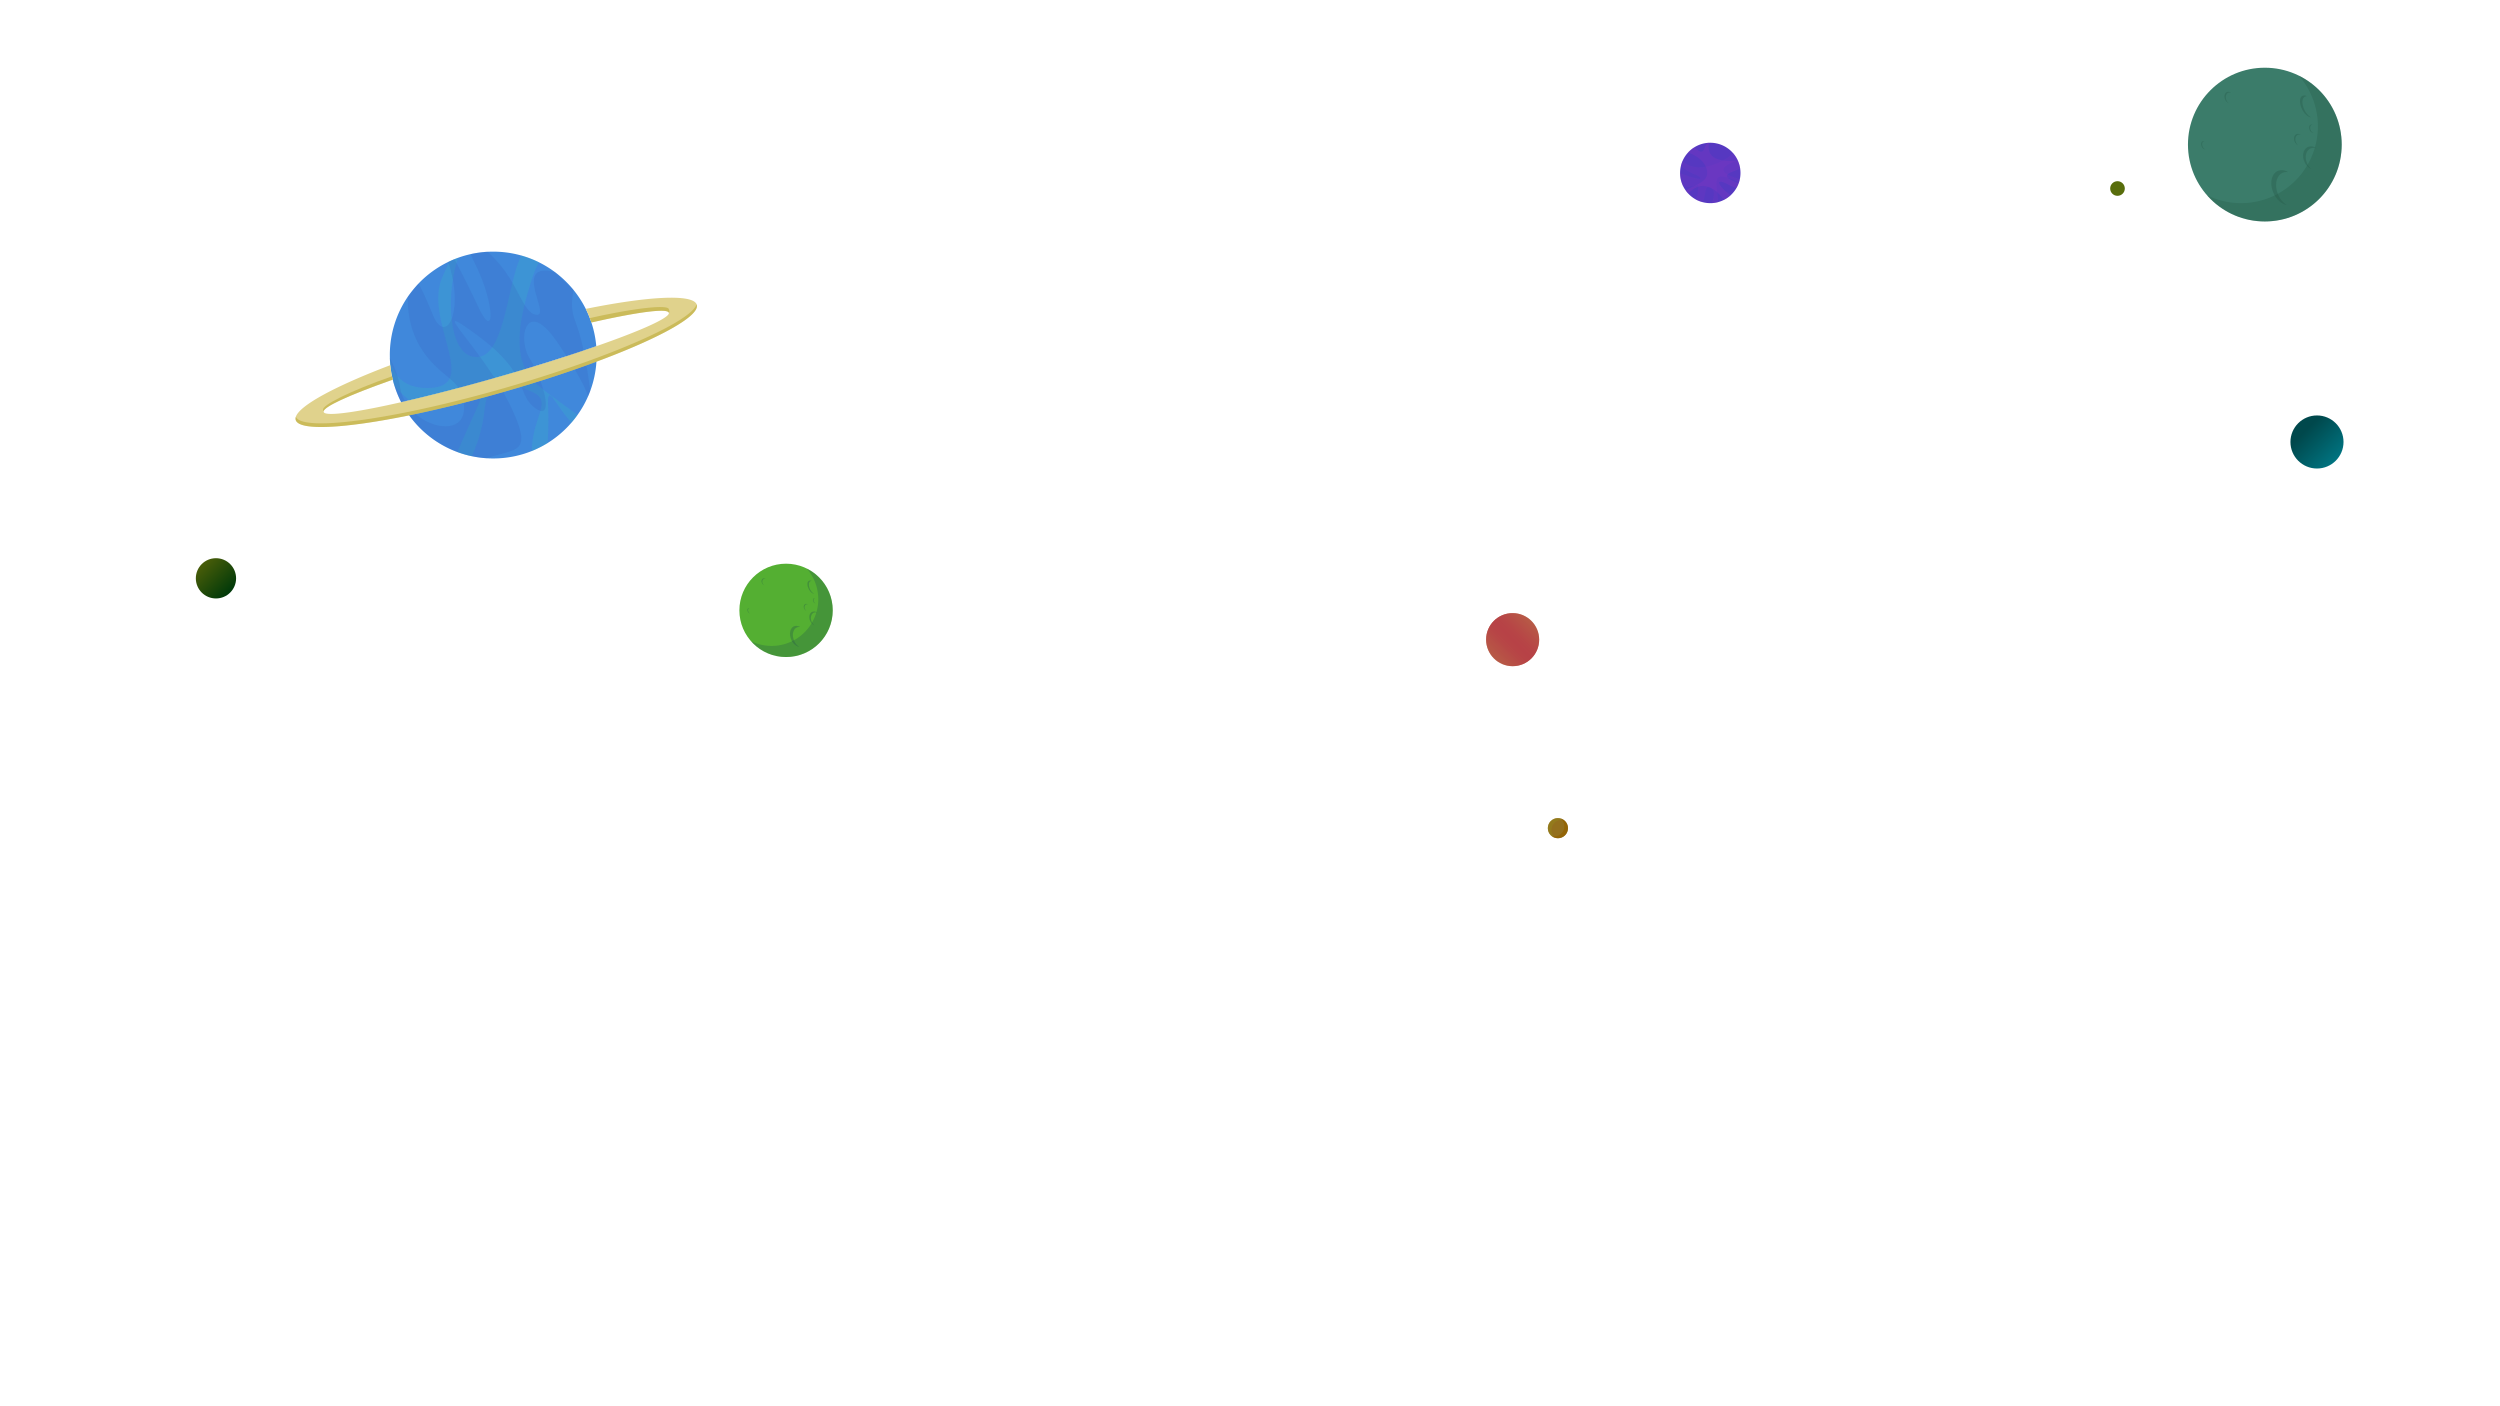 <svg xmlns="http://www.w3.org/2000/svg" xmlns:xlink="http://www.w3.org/1999/xlink" viewBox="0 0 1366 768"><defs><style>.a{isolation:isolate;}.b{fill:#b75d46;}.c{fill:url(#a);}.d{fill:#936f1d;}.e{fill:#936200;}.e,.j{opacity:0.75;}.e,.i,.j,.k,.r{mix-blend-mode:darken;}.f{fill:#93811d;opacity:0.58;}.f,.o,.v,.w{mix-blend-mode:lighten;}.g{fill:url(#b);}.h{fill:#3b7c6a;}.i,.k{fill:#255b49;}.i{opacity:0.31;}.k,.r{opacity:0.47;}.l{fill:#586d0c;}.m{fill:#54af32;}.n{fill:#4088db;}.o{fill:#36c2c1;opacity:0.22;}.p{fill:#3665c1;opacity:0.24;}.q{fill:#e0d28c;}.s{fill:#b2a122;}.t{fill:url(#c);}.u{fill:#5638c1;}.v{fill:#7236c1;}.v,.w{opacity:0.3;}.w{fill:#8636c1;}</style><linearGradient id="a" x1="813.559" y1="362.541" x2="839.438" y2="336.461" gradientUnits="userSpaceOnUse"><stop offset="0" stop-color="#b75d46" stop-opacity="0"/><stop offset="0.065" stop-color="#b75646" stop-opacity="0.176"/><stop offset="0.16" stop-color="#b74c46" stop-opacity="0.398"/><stop offset="0.253" stop-color="#b74546" stop-opacity="0.574"/><stop offset="0.342" stop-color="#b73f46" stop-opacity="0.699"/><stop offset="0.426" stop-color="#b73c46" stop-opacity="0.774"/><stop offset="0.5" stop-color="#b73b46" stop-opacity="0.8"/><stop offset="0.575" stop-color="#b73c46" stop-opacity="0.775"/><stop offset="0.659" stop-color="#b73f46" stop-opacity="0.701"/><stop offset="0.747" stop-color="#b74446" stop-opacity="0.579"/><stop offset="0.838" stop-color="#b74c46" stop-opacity="0.408"/><stop offset="0.931" stop-color="#b75546" stop-opacity="0.191"/><stop offset="1" stop-color="#b75d46" stop-opacity="0"/></linearGradient><linearGradient id="b" x1="110.036" y1="307.843" x2="125.536" y2="323.718" gradientUnits="userSpaceOnUse"><stop offset="0.074" stop-color="#455b09"/><stop offset="1" stop-color="#003909"/></linearGradient><linearGradient id="c" x1="1276.106" y1="251.606" x2="1255.227" y2="230.727" gradientUnits="userSpaceOnUse"><stop offset="0" stop-color="#007380"/><stop offset="0.784" stop-color="#00484c"/></linearGradient></defs><title>04-planets</title><g class="a"><circle class="b" cx="826.5" cy="349.5" r="14.5"/><circle class="c" cx="826.5" cy="349.5" r="14.5"/><circle class="d" cx="851.24" cy="452.51" r="5.5"/><path class="e" d="M856.74,452.51a5.497,5.497,0,0,1-5.5,5.5,5.68,5.68,0,0,1-1.43-.21h-.01c-.06-.02-.13-.03-.2-.05s-.13-.04-.2-.06a5.23,5.23,0,0,1-1.57-.87A4.471,4.471,0,0,0,849,457a1.925,1.925,0,0,0,.24.01,5.497,5.497,0,0,0,5.5-5.5,5.424,5.424,0,0,0-1.26-3.49,5.501,5.501,0,0,0-.8-.8c.06.02.13.03.2.05s.14.04.2.06a5.353,5.353,0,0,1,1.57.87A5.447,5.447,0,0,1,856.74,452.51Z"/><path class="f" d="M853.48,448.02a1.925,1.925,0,0,0-.24-.01,5.497,5.497,0,0,0-5.5,5.5A5.424,5.424,0,0,0,849,457a4.471,4.471,0,0,1-1.17-.18,5.496,5.496,0,0,1,3.41-9.81,5.68,5.68,0,0,1,1.43.21h.01A5.501,5.501,0,0,1,853.48,448.02Z"/><circle class="g" cx="118" cy="316" r="11"/><circle class="h" cx="1237.5" cy="79" r="42"/><path class="i" d="M1279.5,79a42.002,42.002,0,0,1-73.6,27.67,42.008,42.008,0,0,0,50.2-65.34A41.994,41.994,0,0,1,1279.5,79Z"/><g class="j"><path class="k" d="M1260.558,52.617a2.026,2.026,0,0,0-1.157.196c-1.72.875-1.8,4.181-.172,7.38a9.173,9.173,0,0,0,3.565,3.964c-1.62-.141-3.613-1.853-4.91-4.402-1.628-3.2-1.548-6.505.172-7.38A2.663,2.663,0,0,1,1260.558,52.617Z"/><path class="k" d="M1263.565,68.197a1.159,1.159,0,0,0-.538.125c-.823.419-.994,1.739-.379,2.947a2.942,2.942,0,0,0,1.47,1.434,2.557,2.557,0,0,1-2.068-1.553c-.615-1.208-.444-2.528.379-2.947A1.347,1.347,0,0,1,1263.565,68.197Z"/><path class="k" d="M1204.565,77.197a1.159,1.159,0,0,0-.538.125c-.823.419-.994,1.739-.379,2.947a2.942,2.942,0,0,0,1.47,1.434,2.557,2.557,0,0,1-2.068-1.553c-.615-1.208-.444-2.528.379-2.947A1.347,1.347,0,0,1,1204.565,77.197Z"/><path class="k" d="M1265.776,81.136a4.205,4.205,0,0,0-3.283-.012c-2.526,1.112-3.373,4.748-1.89,8.116a8.12,8.12,0,0,0,2.527,3.258,7.606,7.606,0,0,1-3.979-4.076c-1.483-3.368-.636-7.004,1.89-8.116A4.741,4.741,0,0,1,1265.776,81.136Z"/><path class="k" d="M1257.177,73.722a2.128,2.128,0,0,0-1.661-.006c-1.278.563-1.707,2.403-.957,4.107a4.109,4.109,0,0,0,1.279,1.649,3.849,3.849,0,0,1-2.014-2.063c-.75-1.705-.322-3.545.957-4.107A2.399,2.399,0,0,1,1257.177,73.722Z"/><path class="k" d="M1219.177,50.722a2.128,2.128,0,0,0-1.661-.006c-1.278.563-1.707,2.403-.957,4.107a4.109,4.109,0,0,0,1.279,1.649,3.849,3.849,0,0,1-2.014-2.063c-.75-1.705-.322-3.545.957-4.107A2.399,2.399,0,0,1,1219.177,50.722Z"/><path class="k" d="M1250.313,94.093a5.256,5.256,0,0,0-3.076.326c-3.548,1.546-4.627,6.904-2.421,11.964a12.409,12.409,0,0,0,4.704,5.662c-2.826-.503-5.73-3.011-7.337-6.696-2.206-5.06-1.126-10.418,2.421-11.964A6.154,6.154,0,0,1,1250.313,94.093Z"/></g><circle class="l" cx="1157" cy="103" r="4"/><circle class="m" cx="429.5" cy="333.5" r="25.5"/><path class="i" d="M455,333.5a25.501,25.501,0,0,1-44.686,16.8,25.505,25.505,0,0,0,30.479-39.671A25.496,25.496,0,0,1,455,333.5Z"/><g class="j"><path class="k" d="M443.5,317.482a1.23,1.23,0,0,0-.702.119c-1.044.531-1.093,2.538-.104,4.481a5.569,5.569,0,0,0,2.165,2.407c-.984-.085-2.194-1.125-2.981-2.673-.988-1.943-.94-3.95.104-4.481A1.617,1.617,0,0,1,443.5,317.482Z"/><path class="k" d="M445.325,326.941a.704.704,0,0,0-.326.076c-.5.254-.604,1.056-.23,1.789a1.786,1.786,0,0,0,.893.871,1.552,1.552,0,0,1-1.256-.943c-.373-.734-.269-1.535.23-1.789A.818.818,0,0,1,445.325,326.941Z"/><path class="k" d="M409.504,332.405a.704.704,0,0,0-.326.076c-.5.254-.604,1.056-.23,1.789a1.786,1.786,0,0,0,.893.871,1.552,1.552,0,0,1-1.256-.943c-.373-.734-.269-1.535.23-1.789A.818.818,0,0,1,409.504,332.405Z"/><path class="k" d="M446.667,334.797a2.553,2.553,0,0,0-1.993-.007c-1.534.675-2.048,2.883-1.148,4.928a4.93,4.93,0,0,0,1.534,1.978,4.618,4.618,0,0,1-2.416-2.474c-.9-2.045-.386-4.253,1.148-4.928A2.879,2.879,0,0,1,446.667,334.797Z"/><path class="k" d="M441.446,330.295a1.292,1.292,0,0,0-1.009-.004,1.849,1.849,0,0,0-.581,2.494,2.495,2.495,0,0,0,.776,1.001,2.337,2.337,0,0,1-1.223-1.252,1.849,1.849,0,0,1,.581-2.494A1.457,1.457,0,0,1,441.446,330.295Z"/><path class="k" d="M418.375,316.331a1.292,1.292,0,0,0-1.009-.004,1.849,1.849,0,0,0-.581,2.494,2.495,2.495,0,0,0,.776,1.001,2.337,2.337,0,0,1-1.223-1.252,1.849,1.849,0,0,1,.581-2.494A1.457,1.457,0,0,1,418.375,316.331Z"/><path class="k" d="M437.279,342.663a3.191,3.191,0,0,0-1.867.198c-2.154.939-2.809,4.192-1.47,7.264a7.534,7.534,0,0,0,2.856,3.438,6.605,6.605,0,0,1-4.454-4.066c-1.339-3.072-.684-6.325,1.47-7.264A3.736,3.736,0,0,1,437.279,342.663Z"/></g><path class="n" d="M326,194c0,1.22-.04,2.43-.11,3.63a55.891,55.891,0,0,1-3.36,15.9c-.36.99-.75,1.97-1.17,2.93a55.796,55.796,0,0,1-5.78,10.22,50.222,50.222,0,0,1-3.32,4.23,56.69,56.69,0,0,1-13.07,11.18,57.989,57.989,0,0,1-8.58,4.34,56.515,56.515,0,0,1-21.11,4.07c-1.15,0-2.29-.03-3.42-.11a55.263,55.263,0,0,1-8.3-1.12,54.271,54.271,0,0,1-7.84-2.26,56.672,56.672,0,0,1-26.34-20.06,55.973,55.973,0,0,1-4.4-7.19c.71-.16,1.43-.33,2.16-.49.79-.18,1.58-.37,2.38-.55.33-.08.66-.16,1-.24.71-.16,1.42-.33,2.13-.5.21-.05.42-.11.64-.16.81-.19,1.63-.39,2.46-.59.04-.01.08-.02.11-.03,1.08-.26,2.17-.53,3.27-.8s2.21-.55,3.34-.83c1.12-.28,2.26-.56,3.4-.86.57-.14,1.14-.29,1.72-.44s1.16-.3,1.74-.45c2.32-.6,4.68-1.21,7.08-1.85,6.33-1.68,12.9-3.49,19.63-5.4,1.03-.3,2.06-.59,3.1-.89,2.59-.74,5.16-1.49,7.69-2.24,2.02-.59,4.02-1.19,6-1.78,1.62-.49,3.23-.97,4.82-1.46,6.15-1.87,12.07-3.74,17.69-5.57q4.815-1.56,9.32-3.08,3.555-1.2,6.92-2.37C325.93,190.77,326,192.38,326,194Z"/><path class="n" d="M325.8,189.18q-3.36,1.17-6.92,2.37-4.5,1.515-9.32,3.08c-5.62,1.83-11.54,3.7-17.69,5.57-1.59.49-3.2.97-4.82,1.46-1.98.59-3.98,1.19-6,1.78-2.53.75-5.1,1.5-7.69,2.24-1.04.3-2.07.59-3.1.89-6.73,1.91-13.3,3.72-19.63,5.4-2.4.64-4.76,1.25-7.08,1.85q-.87.225-1.74.45c-2.88.74-5.71,1.45-8.46,2.13-1.1.27-2.19.54-3.27.8-.03.01-.07.02-.11.03-.83.2-1.65.4-2.46.59-.22.06-.43.11-.64.16-.72.17-1.43.33-2.13.5-.34.08-.67.16-1,.24-.8.18-1.59.37-2.38.55-.73.16-1.45.33-2.16.49a55.529,55.529,0,0,1-3.66-8.99c-.35-1.09-.65-2.2-.92-3.32-.15-.61-.29-1.23-.42-1.85-.1-.5-.2-1-.29-1.5-.08-.39-.14-.78-.2-1.17-.06-.32-.11-.64-.15-.97-.03-.21-.06-.42-.08-.63-.08-.59-.15-1.2-.21-1.8-.13-1.32-.21-2.66-.25-4.01v-.11c-.01-.46-.02-.94-.02-1.41a56.221,56.221,0,0,1,9.81-31.82,56.821,56.821,0,0,1,5.78-7.15l.07-.07V154.95a56.846,56.846,0,0,1,16.27-11.84c.22-.11.44-.21.66-.31.88-.41,1.78-.8,2.68-1.17q1.035-.42,2.1-.81a54.973,54.973,0,0,1,6.78-1.96,56.553,56.553,0,0,1,9.36-1.29c.99-.04,1.99-.07,2.99-.07a56.36,56.36,0,0,1,24.96,5.8,57.163,57.163,0,0,1,8.67,5.31,57.004,57.004,0,0,1,16.93,20.16,52.912,52.912,0,0,1,2.22,5.05c.31.79.59,1.58.86,2.39A56.261,56.261,0,0,1,325.8,189.18Z"/><path class="o" d="M315.58,226.68a50.222,50.222,0,0,1-3.32,4.23c-8.98-9.72-13.48-22.65-12.76-8.91a182.338,182.338,0,0,1-.31,20.09,57.989,57.989,0,0,1-8.58,4.34c.12-19.02,12.02-27.23-.11-32.43-14-6-23-15-26,12a81.233,81.233,0,0,1-6.72,23.27,54.271,54.271,0,0,1-7.84-2.26c8.72-21.18,20.43-40.76,10.89-37.68C249.5,213,241.5,231,225.5,220c-.59-.41-1.18-.83-1.76-1.28a52.017,52.017,0,0,1-8.2-7.95c-.35-1.09-.65-2.2-.92-3.32-.15-.61-.29-1.23-.42-1.85-.1-.5-.2-1-.29-1.5-.08-.39-.14-.78-.2-1.17-.06-.32-.11-.64-.15-.97-.03-.21-.06-.42-.08-.63-.08-.59-.15-1.2-.21-1.8-.13-1.32-.21-2.66-.25-4.01v-.08C214.47,204,219.55,212,233.5,212c30,0-2-36,8-60q2.13-5.1,4.09-9.2c.88-.41,1.78-.8,2.68-1.17q1.035-.42,2.1-.81c-6.83,19.12-5.98,56.08,11.13,54.18,14.49-1.61,16.02-41.47,23.37-55.38a56.557,56.557,0,0,1,9.59,3.68,58.971,58.971,0,0,0-3.96,9.7c-5.54,17.41-9.83,35.45-3.45,48.66A27.193,27.193,0,0,0,294.5,211C300.52,215.89,308.67,221.63,315.58,226.68Z"/><path class="p" d="M321.36,216.46c-1.72-4.68-5-11.25-11.8-21.83q-2.265-3.51-5.06-7.63c-17-25-22-2-15,9,.8,1.25,1.6,2.68,2.37,4.2,5.99,11.85,10.38,29.89.63,22.8-6.82-4.96-5.95-10.68-11.45-19.56-3.37-5.44-9.14-12.08-20.55-20.44-24.72-18.13-5.98-.95,9.76,23.57A142.452,142.452,0,0,1,279.5,223c12,25.61,2.23,21.76-13.42,27.39a56.607,56.607,0,0,1-46.88-30.63,55.597,55.597,0,0,1-4.58-12.31c-.15-.61-.29-1.23-.42-1.85-.1-.5-.2-1-.29-1.5-.08-.39-.14-.78-.2-1.17-.06-.32-.11-.64-.15-.97-.03-.21-.06-.42-.08-.63-.08-.59-.15-1.2-.21-1.8-.13-1.32-.21-2.66-.25-4.01,2.7,5.31,4.82,10.86,5.48,15.48a23.154,23.154,0,0,0,2.86,8.27c8.44,14.78,31.28,19.29,32.14,4.73.32-5.48-.81-9.09-2.87-12.03-4.3-6.19-12.67-9.45-20.13-20.97-6.79-10.49-7.86-21.74-7.69-28.82l5.78-7.15.07-.07c2.05,3.34,4.63,9.24,7.84,17.04,7,17,17-1,9-27-.2-.67-.39-1.29-.57-1.89,1.09-.53,2.21-1.02,3.34-1.48,3.84,6.89,9.15,17.76,13.23,26.37,9,19,9-2-2-24-.99-1.97-1.76-3.68-2.35-5.14a56.555,56.555,0,0,1,9.36-1.29A84.508,84.508,0,0,1,273.5,145c10,12,13,27,20,27s-13-28,8.33-23.67c.45.09.88.18,1.3.28l10.24,9.81c-.6,4.03-2,9.54,1.13,17.58a106.138,106.138,0,0,1,4.38,15.55c1.64,7.61,2.85,15.63,3.65,21.98Z"/><path class="q" d="M325.89,197.63c-14.82,5.51-31.86,11.12-50.14,16.37-18.66,5.36-36.43,9.73-52.15,12.95-35.27,7.21-60.26,8.64-62.02,2.53a2.456,2.456,0,0,1-.1-.72,2.932,2.932,0,0,1,.06-.58,4.489,4.489,0,0,1,.12-.46c2.09-6.34,22.09-16.99,51.61-28.19q.09.9.21,1.8c.02.21.05.42.08.63.05.33.09.65.15.97.06.39.12.78.2,1.17.09.5.19,1,.29,1.5.13.62.27,1.24.42,1.85-.36.13-.72.25-1.07.38-22.94,8.11-37.44,14.71-36.71,17.26v.01a1.263,1.263,0,0,0,.88.7c3.81,1.34,19.44-1.04,41.48-6.04,15.5-3.52,34.18-8.34,54.16-14.08,19.57-5.62,37.61-11.33,52.44-16.5,24.33-8.47,40.03-15.47,39.67-18.19a.295.295,0,0,0-.02-.1c-.71-2.5-15.89-.54-38.84,4.54-1.14.26-2.29.51-3.47.78-.27-.81-.55-1.6-.86-2.39a52.912,52.912,0,0,0-2.22-5.05c34.08-6.89,58.26-8.25,60.57-2.5a2.263,2.263,0,0,1,.08.24C382.48,172.68,360.13,184.9,325.89,197.63Z"/><g class="r"><path class="s" d="M214.62,207.45c-.36.13-.72.25-1.07.38-22.94,8.11-37.44,14.71-36.71,17.26-.07-.19-.29-.9-.34-1.09-.74-2.57,14.38-10.19,37.7-18.4C214.33,206.22,214.47,206.84,214.62,207.45Z"/><path class="s" d="M365.5,171c-.01,0-.02-.01-.03-.01a.295.295,0,0,0-.02-.1c-.71-2.5-15.89-.54-38.84,4.54-1.14.26-2.29.51-3.47.78-.27-.81-.55-1.6-.86-2.39,24.43-5.5,42.43-7.52,43.17-4.93C365.56,169.27,366.03,170.45,365.5,171Z"/><path class="s" d="M325.893,197.63c-14.82,5.51-31.86,11.12-50.14,16.37-18.66,5.36-36.43,9.73-52.15,12.95-35.27,7.21-60.26,8.64-62.02,2.53a2.894,2.894,0,0,1,.08-1.76c2.35,5.83,27.14,4.34,61.94-2.77,15.72-3.22,33.49-7.59,52.15-12.95,18.28-5.25,35.32-10.86,50.14-16.37,31.24-11.62,52.58-22.8,54.74-29.36a2.263,2.263,0,0,1,.08.24C382.483,172.68,360.133,184.9,325.893,197.63Z"/></g><circle class="t" cx="1266" cy="241.5" r="14.5"/><path class="u" d="M951,94.5a16.423,16.423,0,0,1-.359,3.441,16.638,16.638,0,0,1-.5,1.844c-.044.131-.092.262-.141.388a16.399,16.399,0,0,1-1.199,2.557q-.131.233-.277.466a16.516,16.516,0,0,1-2.242,2.849c-.214.223-.437.437-.665.641a16.239,16.239,0,0,1-3.378,2.393c-.01.005-.015.01-.024.015a16.804,16.804,0,0,1-3.46,1.354c-.238.063-.476.121-.718.17a16.192,16.192,0,0,1-2.674.364c-.286.01-.573.019-.864.019a16.508,16.508,0,0,1-3.975-.48c-.121-.029-.238-.063-.359-.097a16.256,16.256,0,0,1-3.596-1.446,16.428,16.428,0,0,1-4.164-3.261c-.306-.32-.587-.65-.854-.99-.136-.17-.267-.345-.393-.519h-.005a16.477,16.477,0,0,1-1.543-2.587h-.005a16.579,16.579,0,0,1-1.17-10.9,16.3,16.3,0,0,1,.893-2.727,16.512,16.512,0,0,1,3.043-4.673,16.16,16.16,0,0,1,3.179-2.679,15.8,15.8,0,0,1,2.237-1.218,16.377,16.377,0,0,1,4.872-1.32c.383-.044.767-.073,1.16-.087.223-.01.451-.015.679-.015a16.505,16.505,0,0,1,15.015,9.648c.005.015.015.029.019.044a16.216,16.216,0,0,1,1.063,3.169c.097.422.175.854.233,1.286a14.074,14.074,0,0,1,.15,1.509C950.995,93.937,951,94.219,951,94.5Z"/><path class="v" d="M950.641,97.941a16.638,16.638,0,0,1-.5,1.844,28.443,28.443,0,0,0-8.002-3.217c-.281-.049-.563-.092-.844-.126-5.639-.665-2.659,7.522-2.538,14.006-.238.063-.476.121-.718.17a16.192,16.192,0,0,1-2.674.364c1.102-3.285,1.873-6.794-.379-8.231-3.47-2.208-2.839,2.97-4.106,6.328a.015.015,0,0,1-.005.01,5.215,5.215,0,0,1-.709,1.335,16.256,16.256,0,0,1-3.596-1.446,9.112,9.112,0,0,0,1.136-3.8c.709-6.716-.131-3.649-4.198-3.174a9.592,9.592,0,0,1-3.897-.383h-.005A16.487,16.487,0,0,1,918,94.5a55.35,55.35,0,0,0,8.177,2.815c3.78.893,4.13-.024.713-1.631-.466-.223-1.005-.456-1.611-.699a26.914,26.914,0,0,1-6.843-4.266,16.3,16.3,0,0,1,.893-2.727A13.431,13.431,0,0,0,928.23,91.414a19.264,19.264,0,0,0,4.14-.364,29.711,29.711,0,0,0,6.013-1.888,30.248,30.248,0,0,0,8.59-5.469,16.635,16.635,0,0,1,2.543,3.955c-4.8,1.47-8.376,3.567-7.706,5.659A3.708,3.708,0,0,0,943.633,95.16c.18.107.369.209.573.311A49.938,49.938,0,0,0,950.641,97.941Z"/><path class="w" d="M950,100.173a16.399,16.399,0,0,1-1.199,2.557,30.146,30.146,0,0,1-4.596-1.922c-8.25-4.368-4.853,1.456,1.335,5.824a.744.744,0,0,0,.078.053,16.239,16.239,0,0,1-3.378,2.393c-.01.005-.015.01-.024.015-2.261-1.98-4.567-6.12-10.143-7.313-4.052-.869-7.071,1.543-9.667,3.936-.306-.32-.587-.65-.854-.99-.136-.17-.267-.345-.393-.519,4.125-3.397,13.341-4.372,11.4-11.647-1.47-5.518-7.401-8.245-10.186-9.24a16.16,16.16,0,0,1,3.179-2.679c1.043.636,2.053,1.33,2.863,1.907a1.734,1.734,0,0,0,2.591-.709c.451-1.024,1.034-2.344,1.655-3.737.383-.044.767-.073,1.16-.087-1.563,8.362,5.149,10.652,15.714,9.677a16.216,16.216,0,0,1,1.063,3.169c.097.422.175.854.233,1.286-1.752.704-3.397,1.354-4.683,1.868C941.018,96.067,944.565,98.12,950,100.173Z"/></g></svg>